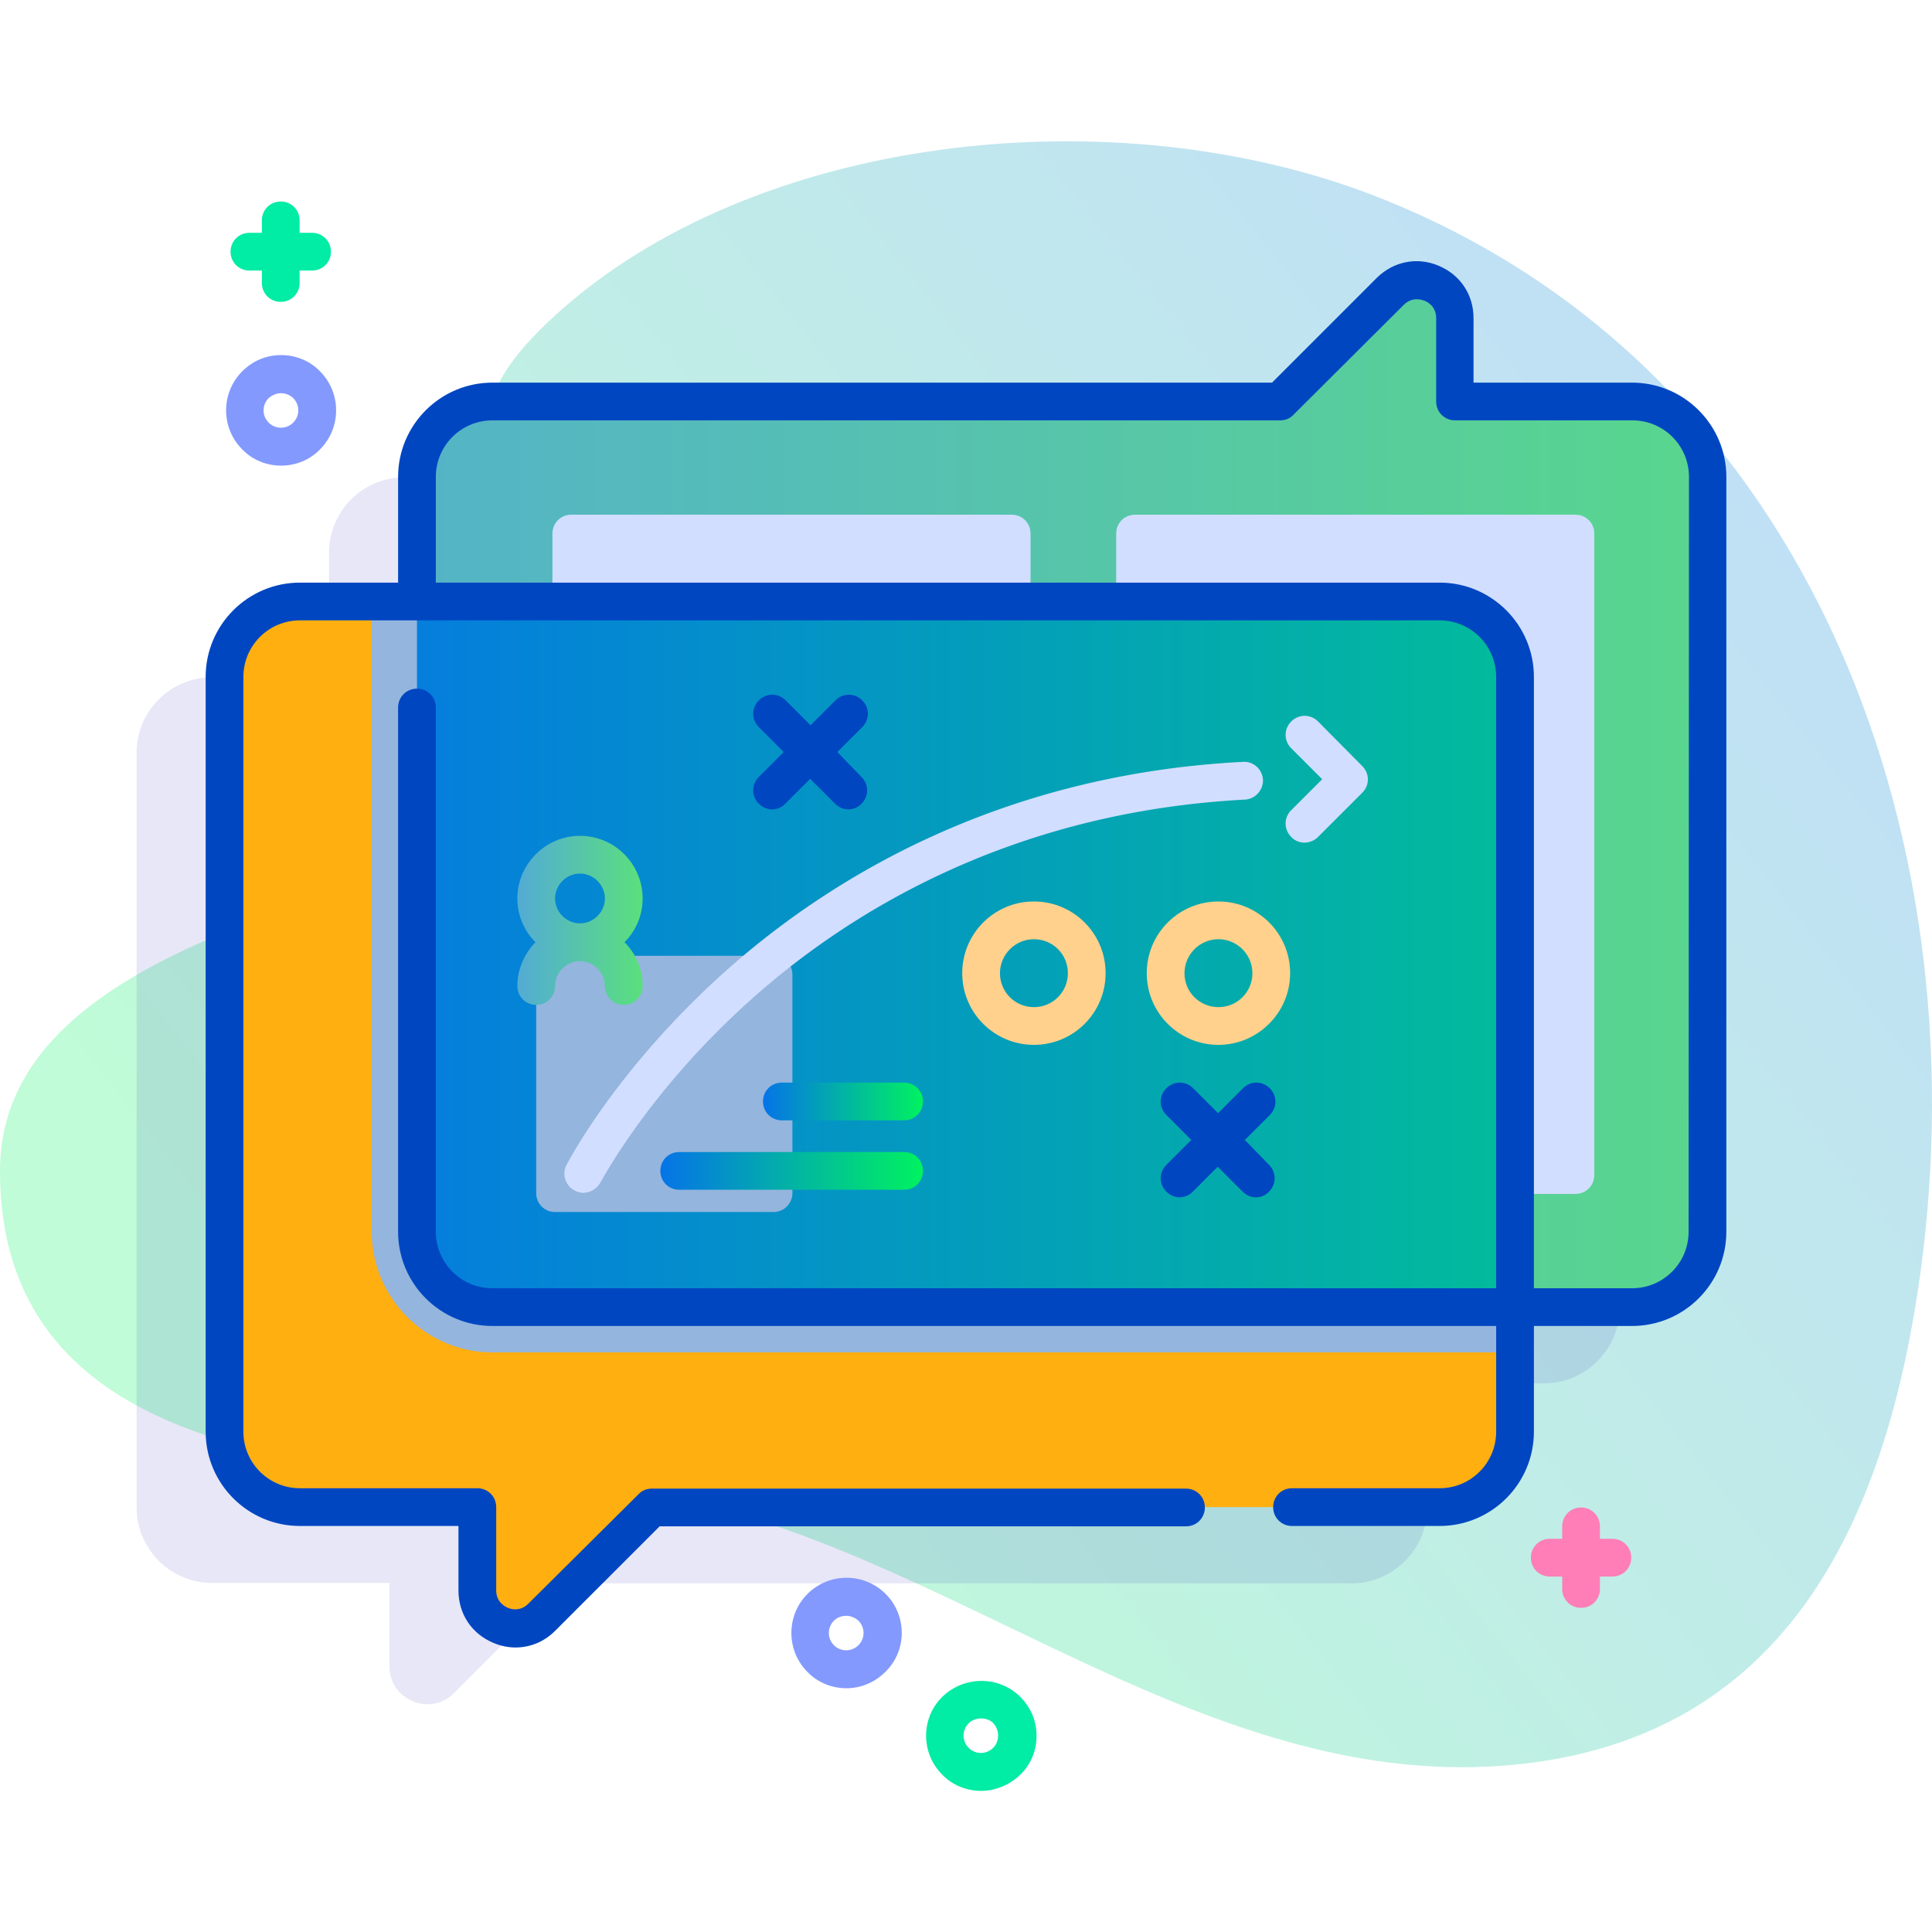 <svg xmlns="http://www.w3.org/2000/svg" viewBox="0 0 512 512"><linearGradient id="strategy_svg__a" gradientUnits="userSpaceOnUse" x1="513.711" y1="416.494" x2="123.731" y2="107.509" gradientTransform="matrix(1 0 0 -1 0 514)"><stop offset=".011" stop-color="#0575e6"/><stop offset="1" stop-color="#00f260"/></linearGradient><path d="M364.8 52.1c-69.1-27-164.8-16.8-217.7 31.5-37.3 34.1-8.4 43.8 17 106.2C182.6 234.9 0 228.7 0 310.3c0 94.3 132.3 76.4 181.3 87.2 75 16.5 140.5 78.2 220.7 70.1 69.8-7.1 96.4-61.9 106.1-124.6 18.1-117-26.3-245.1-143.3-290.9z" opacity=".25" fill="url(#strategy_svg__a)"/><path d="M409.2 126.5h-47v-22.1c0-8.9-10.8-13.4-17.1-7.1L316 126.5H107.2c-11.1 0-20 8.9-20 20v33h-31c-11 0-20 8.9-20 20v200c0 11 9 20 20 20h47v22.1c0 8.9 10.8 13.4 17.1 7.1l29.1-29.1h208.8c11 0 20-9 20-20v-33h31c11 0 20-9 20-20v-200c0-11.2-9-20.1-20-20.1z" opacity=".11" fill="#2626bc"/><linearGradient id="strategy_svg__b" gradientUnits="userSpaceOnUse" x1="27.206" y1="210.36" x2="552.895" y2="210.36"><stop offset=".011" stop-color="#53acd3"/><stop offset="1" stop-color="#5ae07d"/></linearGradient><path d="M452.5 126.4v200c0 11-9 20-20 20h-302c-11.1 0-20-9-20-20v-200c0-11.1 8.9-20 20-20h208.8l29.1-29.2c6.3-6.3 17.1-1.8 17.1 7.1v22.1h47c11 0 20 9 20 20z" fill="url(#strategy_svg__b)"/><path d="M295.8 311.4v-170c0-2.8 2.2-5 5-5h116.7c2.8 0 5 2.2 5 5v170c0 2.8-2.2 5-5 5H300.8c-2.7 0-5-2.2-5-5zM146.4 311.4v-170c0-2.8 2.2-5 5-5h116.7c2.8 0 5 2.2 5 5v170c0 2.8-2.2 5-5 5H151.4c-2.7 0-5-2.2-5-5z" fill="#d2deff"/><path d="M401.5 179.4v200c0 11-9 20-20 20H172.7l-29.1 29.1c-6.3 6.3-17.1 1.8-17.1-7.1v-22.1h-47c-11.1 0-20-9-20-20v-200c0-11.1 8.9-20 20-20h302c11 .1 20 9 20 20.1z" fill="#ffaf10"/><path d="M401.5 179.4v179h-271c-17.6 0-32-14.4-32-32v-167h283c11 0 20 8.9 20 20z" fill="#94b5dd"/><linearGradient id="strategy_svg__c" gradientUnits="userSpaceOnUse" x1="62.5" y1="252.897" x2="661.664" y2="252.897"><stop offset=".011" stop-color="#0575e6"/><stop offset="1" stop-color="#00f260"/></linearGradient><path d="M401.5 179.4v167h-271c-11.1 0-20-9-20-20v-167h271c11 0 20 8.9 20 20z" fill="url(#strategy_svg__c)"/><path d="M205 321.2h-57.9c-2.8 0-5-2.2-5-5v-57.9c0-2.8 2.2-5 5-5H205c2.8 0 5 2.2 5 5v57.9c0 2.7-2.2 5-5 5z" fill="#94b5dd"/><linearGradient id="strategy_svg__d" gradientUnits="userSpaceOnUse" x1="174.972" y1="310.315" x2="244.607" y2="310.315"><stop offset=".011" stop-color="#0575e6"/><stop offset="1" stop-color="#00f260"/></linearGradient><path d="M239.6 315.3H180c-2.8 0-5-2.2-5-5s2.2-5 5-5h59.6c2.8 0 5 2.2 5 5s-2.2 5-5 5z" fill="url(#strategy_svg__d)"/><linearGradient id="strategy_svg__e" gradientUnits="userSpaceOnUse" x1="202.198" y1="291.909" x2="244.607" y2="291.909"><stop offset=".011" stop-color="#0575e6"/><stop offset="1" stop-color="#00f260"/></linearGradient><path d="M239.6 296.9h-32.4c-2.8 0-5-2.2-5-5s2.2-5 5-5h32.4c2.8 0 5 2.2 5 5s-2.2 5-5 5z" fill="url(#strategy_svg__e)"/><path d="M432.5 101.4h-42V84.3c0-6.2-3.5-11.5-9.3-13.9-5.7-2.4-12-1.1-16.4 3.3l-27.7 27.7H130.5c-13.8 0-25 11.2-25 25v28h-26c-13.8 0-25 11.2-25 25v200c0 13.8 11.2 25 25 25h42v17.1c0 6.2 3.5 11.5 9.3 13.9 1.9.8 3.9 1.2 5.8 1.2 3.9 0 7.6-1.5 10.5-4.4l27.7-27.7h139.5c2.8 0 5-2.2 5-5s-2.2-5-5-5H172.7c-1.3 0-2.6.5-3.5 1.5L140 425c-2.2 2.2-4.7 1.4-5.4 1.1-.7-.3-3.1-1.5-3.1-4.6v-22.1c0-2.8-2.2-5-5-5h-47c-8.3 0-15-6.7-15-15v-200c0-8.3 6.7-15 15-15h302c8.3 0 15 6.7 15 15v162h-266c-8.3 0-15-6.7-15-15V187.5c0-2.8-2.2-5-5-5s-5 2.2-5 5v138.9c0 13.8 11.2 25 25 25h266v28c0 8.3-6.7 15-15 15h-39.1c-2.8 0-5 2.2-5 5s2.2 5 5 5h39.1c13.8 0 25-11.2 25-25v-28h26c13.8 0 25-11.2 25-25v-200c0-13.8-11.2-25-25-25zm15 225c0 8.3-6.7 15-15 15h-26v-162c0-13.8-11.2-25-25-25h-266v-28c0-8.3 6.7-15 15-15h208.8c1.3 0 2.6-.5 3.5-1.5L372 80.8c2.2-2.2 4.7-1.4 5.5-1.1s3.1 1.5 3.1 4.6v22.1c0 2.8 2.2 5 5 5h47c8.3 0 15 6.7 15 15l-.1 200z" fill="#0046c1"/><path d="M74.5 123.4c-3.7 0-7.5-1.4-10.3-4.3-5.7-5.7-5.7-15 0-20.7 2.8-2.8 6.4-4.3 10.3-4.3s7.6 1.5 10.3 4.3c5.7 5.7 5.7 15 0 20.7-2.8 2.9-6.6 4.3-10.3 4.3zm0-19.2c-1.2 0-2.4.5-3.3 1.3-1.8 1.8-1.8 4.7 0 6.5 1.8 1.8 4.7 1.8 6.5 0 1.8-1.8 1.8-4.7 0-6.5-.8-.8-2-1.3-3.2-1.3zM224.3 447.4c-3.7 0-7.5-1.4-10.3-4.3-5.7-5.7-5.7-15 0-20.7 5.7-5.7 15-5.7 20.7 0 5.7 5.7 5.7 15 0 20.6-3 3-6.7 4.4-10.4 4.4zm0-19.2c-1.2 0-2.4.4-3.3 1.3-1.8 1.8-1.8 4.7 0 6.5 1.8 1.8 4.7 1.8 6.5 0 1.8-1.8 1.8-4.7 0-6.5-.9-.8-2.1-1.3-3.2-1.3z" fill="#8399fe"/><path d="M260 474.6c-3.7 0-7.5-1.4-10.3-4.3-5.7-5.7-5.7-15 0-20.6s15-5.7 20.7 0c2.8 2.8 4.3 6.4 4.3 10.3s-1.5 7.6-4.3 10.3c-2.9 2.8-6.7 4.3-10.4 4.3zm0-19.2c-1.2 0-2.4.4-3.3 1.3-1.8 1.8-1.8 4.7 0 6.5 1.8 1.8 4.7 1.8 6.5 0 .9-.9 1.3-2 1.3-3.3s-.5-2.4-1.3-3.3c-.8-.8-2-1.2-3.2-1.2zM82.7 61.7h-3.3v-3.3c0-2.8-2.2-5-5-5s-5 2.2-5 5v3.3h-3.3c-2.8 0-5 2.2-5 5s2.2 5 5 5h3.3V75c0 2.8 2.2 5 5 5s5-2.2 5-5v-3.3h3.3c2.8 0 5-2.2 5-5s-2.2-5-5-5z" fill="#01eca5"/><path d="M427.3 407.8H424v-3.3c0-2.8-2.2-5-5-5s-5 2.2-5 5v3.3h-3.3c-2.8 0-5 2.2-5 5s2.2 5 5 5h3.3v3.3c0 2.8 2.2 5 5 5s5-2.2 5-5v-3.3h3.3c2.8 0 5-2.2 5-5s-2.2-5-5-5z" fill="#ff7eb8"/><path d="M154.6 316.1c-.8 0-1.5-.2-2.3-.6a5.02 5.02 0 01-2.2-6.7c.5-1 13.3-25.5 41.8-51.1 26.3-23.6 71.5-52.4 137.5-55.8 2.8-.2 5.1 2 5.3 4.7.1 2.8-2 5.1-4.7 5.3-63.1 3.3-106.3 30.8-131.3 53.3-27.1 24.3-39.4 48-39.6 48.2-1 1.7-2.7 2.7-4.5 2.7zM345.7 223.3c-1.3 0-2.6-.5-3.5-1.5-2-2-2-5.1 0-7.1l8.2-8.2-8.2-8.2c-2-2-2-5.1 0-7.1s5.1-2 7.1 0L361 203c2 2 2 5.1 0 7.1l-11.8 11.8c-1 .9-2.2 1.4-3.5 1.4z" fill="#d2deff"/><path d="M322.9 276.9c-10.5 0-19-8.5-19-19s8.5-19 19-19 19 8.5 19 19-8.6 19-19 19zm0-28c-5 0-9 4.1-9 9 0 5 4 9 9 9s9-4 9-9-4.1-9-9-9zM274 276.9c-10.5 0-19-8.5-19-19s8.5-19 19-19 19 8.5 19 19-8.5 19-19 19zm0-28c-5 0-9 4.1-9 9 0 5 4 9 9 9s9-4 9-9-4-9-9-9z" fill="#ffd18d"/><path d="M329.9 302.1l6.6-6.6c2-2 2-5.1 0-7.1s-5.1-2-7.1 0l-6.6 6.6-6.6-6.6c-2-2-5.1-2-7.1 0s-2 5.1 0 7.1l6.6 6.6-6.6 6.6c-2 2-2 5.1 0 7.1 1 1 2.3 1.5 3.5 1.5s2.6-.5 3.5-1.5l6.6-6.6 6.6 6.6c1 1 2.3 1.5 3.5 1.5 1.3 0 2.6-.5 3.5-1.5 2-2 2-5.1 0-7.1l-6.4-6.6zM221.9 199.3l6.6-6.6c2-2 2-5.1 0-7.1s-5.1-2-7.1 0l-6.6 6.6-6.6-6.6c-2-2-5.1-2-7.1 0s-2 5.1 0 7.1l6.6 6.6-6.6 6.6c-2 2-2 5.1 0 7.1 1 1 2.3 1.5 3.5 1.5 1.3 0 2.6-.5 3.5-1.5l6.6-6.6 6.6 6.6c1 1 2.3 1.5 3.5 1.5s2.6-.5 3.5-1.5c2-2 2-5.1 0-7.1l-6.4-6.6z" fill="#0046c1"/><linearGradient id="strategy_svg__f" gradientUnits="userSpaceOnUse" x1="137.087" y1="243.895" x2="170.313" y2="243.895"><stop offset=".011" stop-color="#53acd3"/><stop offset="1" stop-color="#5ae07d"/></linearGradient><path d="M170.3 238.1c0-9.2-7.5-16.6-16.6-16.6s-16.6 7.5-16.6 16.6c0 4.5 1.8 8.6 4.8 11.6-2.9 3-4.8 7.1-4.8 11.6 0 2.8 2.2 5 5 5s5-2.2 5-5c0-3.6 3-6.6 6.6-6.6s6.6 3 6.6 6.6c0 2.8 2.2 5 5 5s5-2.2 5-5c0-4.5-1.8-8.6-4.8-11.6 3-3 4.8-7.1 4.8-11.6zm-16.6-6.6c3.6 0 6.6 3 6.6 6.6s-3 6.6-6.6 6.6-6.6-3-6.6-6.6 3-6.6 6.6-6.6z" fill="url(#strategy_svg__f)"/></svg>